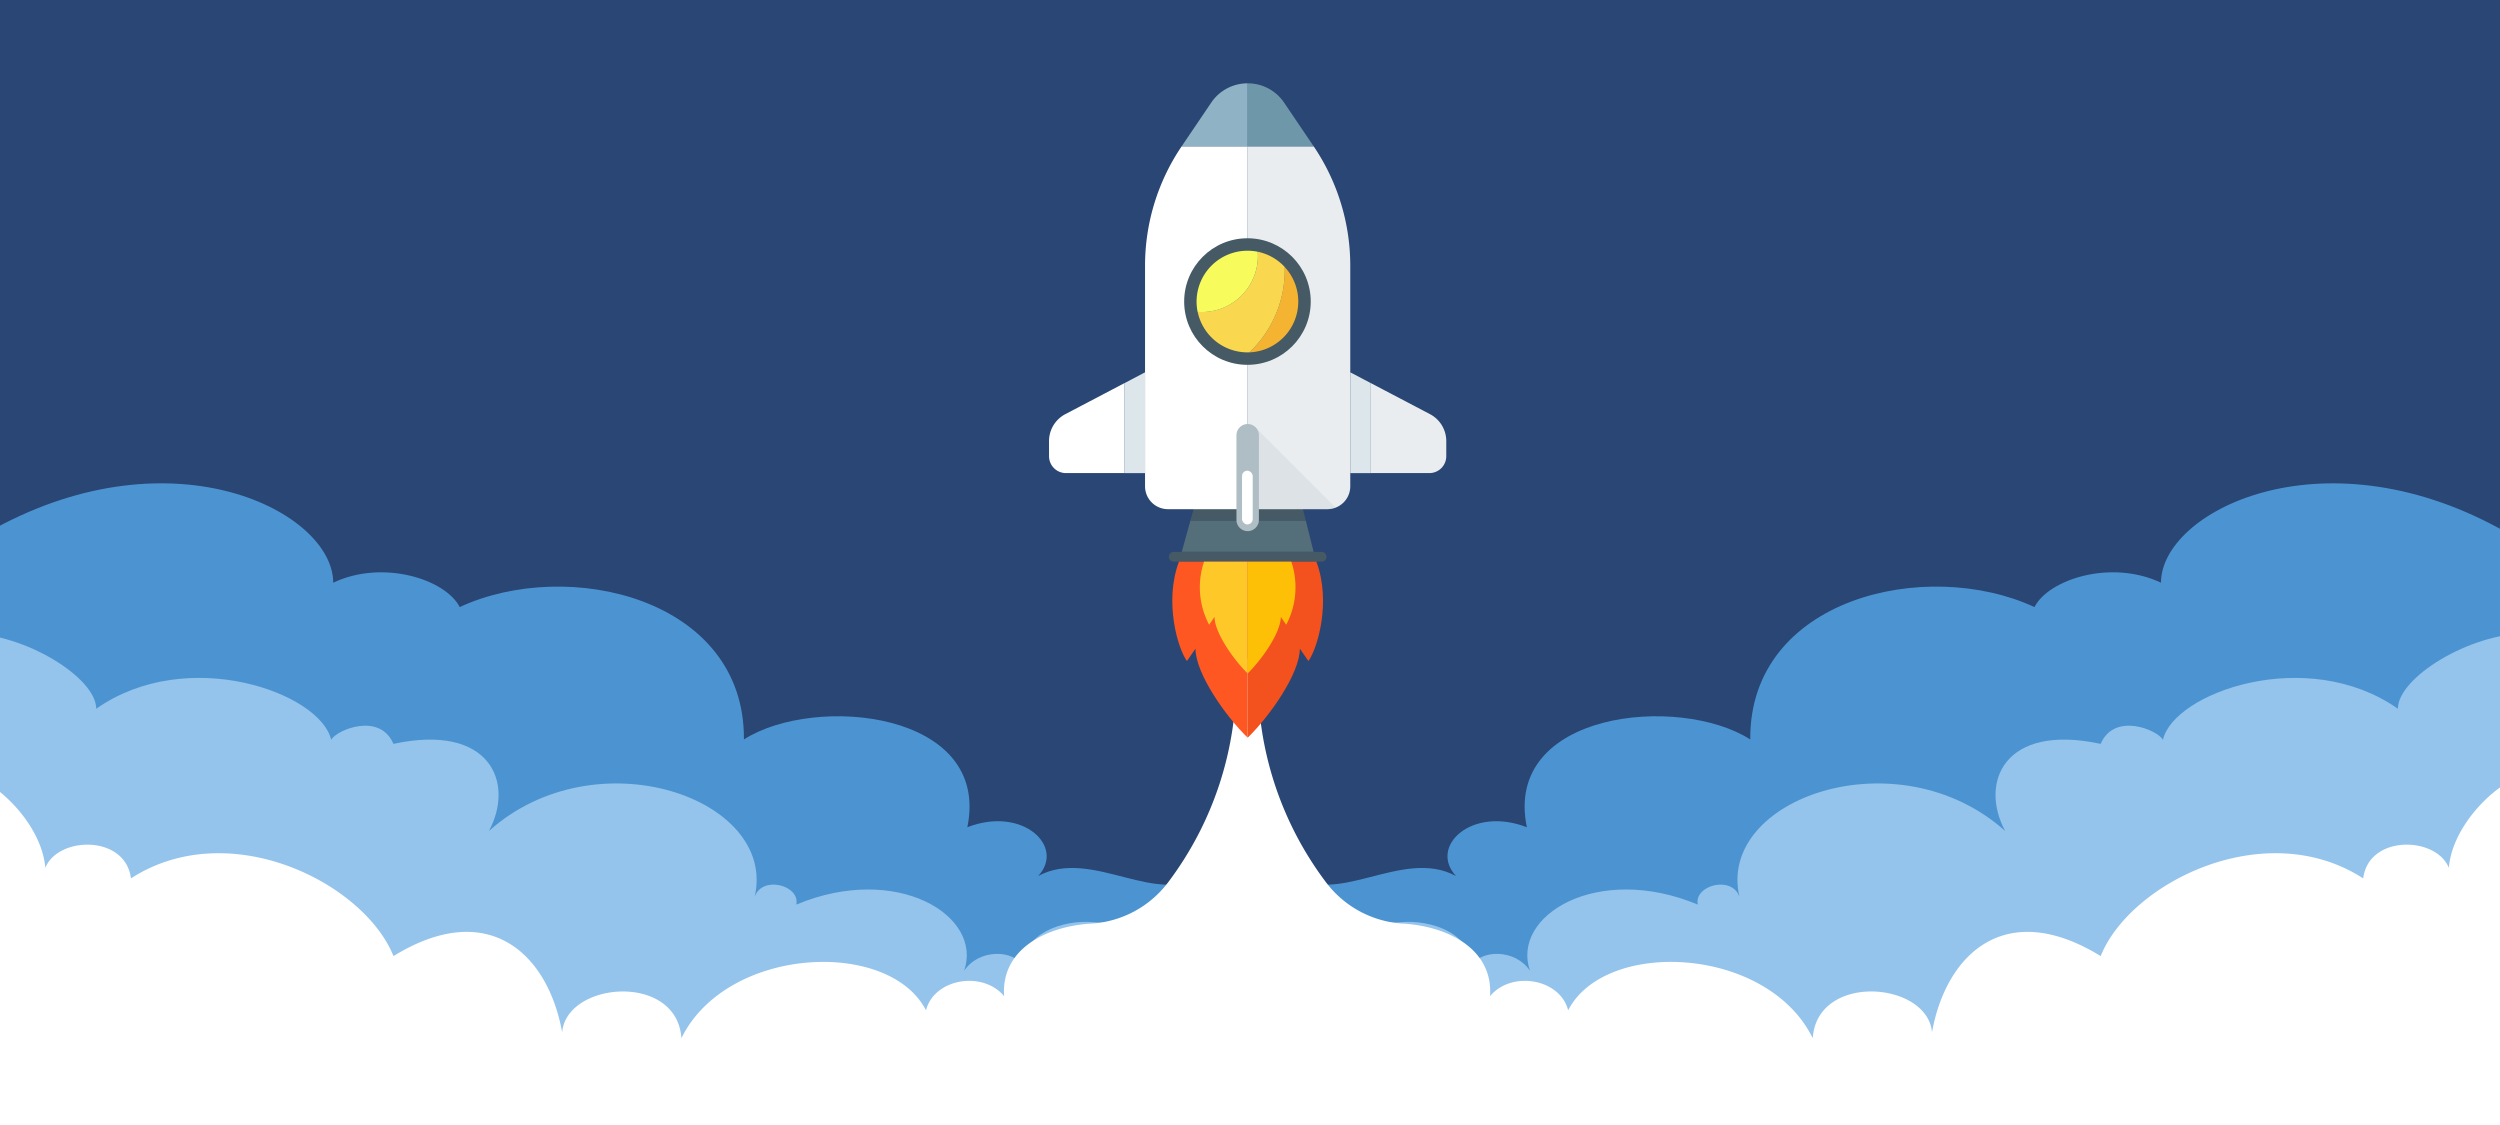 <svg xmlns="http://www.w3.org/2000/svg" xmlns:xlink="http://www.w3.org/1999/xlink" width="300" height="135" viewBox="0 0 300 135">
  <rect x="0" y="0" width="300" height="135" fill="#333333" stroke="none"/>
  <defs>
    <clipPath id="clip-path">
      <rect id="Rectangle_1156" data-name="Rectangle 1156" width="300" height="135" transform="translate(38 134)" fill="#2cbf6d"/>
    </clipPath>
  </defs>
  <g id="Mask_Group_3" data-name="Mask Group 3" transform="translate(-38 -134)" clip-path="url(#clip-path)">
    <g id="Group_5156" data-name="Group 5156">
      <g id="BACKGROUND_2" data-name="BACKGROUND 2" transform="translate(-582.683 86.037)">
        <g id="Group_5137" data-name="Group 5137" transform="translate(616.695 44.5)">
          <g id="Group_5136" data-name="Group 5136">
            <rect id="Rectangle_1154" data-name="Rectangle 1154" width="307.281" height="159.463" transform="translate(0)" fill="#294675"/>
            <g id="Group_5135" data-name="Group 5135" transform="translate(0 34.215)">
              <g id="Group_5134" data-name="Group 5134" transform="translate(0 27.248)">
                <path id="Path_14076" data-name="Path 14076" d="M923.976,152.877c-3.6,0-3.3,4.95-3.3,4.95-21.584-11.8-40.676-2-40.676,6.474-5.983-2.836-13.495-.4-15.178,2.923-13.035-6.029-34.229-1.037-34.108,15.887-8.51-5.454-29.685-3.373-26.809,10.534-6.639-2.583-11.8,2.322-8.5,5.851-6.552-3.52-14.519,4.083-19.98-.44-5.371-4.449-3.78-7.665-3.78-11.019h-2.622c0,3.353,1.591,6.57-3.78,11.019-5.461,4.523-13.428-3.08-19.98.44,3.294-3.529-1.865-8.434-8.5-5.851,2.876-13.906-18.3-15.988-26.809-10.534.121-16.924-21.073-21.916-34.107-15.887-1.683-3.32-9.2-5.759-15.178-2.923,0-8.473-19.093-18.278-40.676-6.474,0,0,.3-4.95-3.3-4.95v42.554l3.771,24.4L616.7,250.376H923.976L919.9,216.67l4.072-21.24Z" transform="translate(-616.695 -152.376)" fill="#4c94d1"/>
                <path id="Path_14077" data-name="Path 14077" d="M923.976,209.67c-6.969,0-15.547,5.326-15.547,9.054-10.928-7.669-26.925-1.917-28.191,3.728-.659-1.2-5.835-3.352-7.475.487-11.553-2.494-14.595,4.6-11.457,10.456-12.836-11.511-34.658-3.933-31.888,7.9-.916-2.623-5.479-1.376-5,.929-12.058-5.034-22.448,1.333-20.133,7.953-1.731-2.63-5.916-2.641-7.178-.473.305-3.94-4.631-5.725-8.4-5.364-3.868.371-7.706-.913-9.738-3.157-2.605-2.875-6.779-6.962-6.779-12.317l-1.86,1.912-1.446-1.912c0,5.355-4.588,9.442-7.193,12.317-2.034,2.244-5.871,3.528-9.739,3.157-3.765-.361-8.7,1.425-8.4,5.364-1.262-2.167-5.448-2.157-7.179.473,2.316-6.62-8.075-12.987-20.132-7.953.483-2.305-4.082-3.552-5-.929,2.77-11.832-19.052-19.41-31.888-7.9,3.138-5.851.1-12.95-11.457-10.456h0c-1.64-3.84-6.816-1.688-7.475-.487-1.267-5.646-17.263-11.4-28.191-3.728,0-3.728-8.579-9.054-15.548-9.054v63.273l13.1-.335-13.1,17.064H923.976l-13.1-17.064,13.1.335Z" transform="translate(-616.695 -191.672)" fill="#94c4eb"/>
              </g>
            </g>
          </g>
          <path id="Path_14078" data-name="Path 14078" d="M914.543,298.59c-1.53-3.809-9.619-3.991-10.275,1.27-11.805-7.619-27.983.544-31.505,9.323-11.426-7.028-18.545-.249-20.239,9.141-.542-6.108-13.785-7.178-14.312.712-5.432-11.074-24.915-11.992-29.35-3.344-.957-3.784-6.77-4.813-9.378-1.7.4-5.473-4.772-8.329-10.323-8.7a12.479,12.479,0,0,1-9.318-4.913,40.478,40.478,0,0,1-8.2-25.1l-1.311-1.849-1.311,1.849a40.477,40.477,0,0,1-8.2,25.1,12.478,12.478,0,0,1-9.317,4.913c-5.55.37-10.725,3.226-10.323,8.7-2.608-3.114-8.421-2.085-9.379,1.7-4.435-8.648-23.918-7.73-29.35,3.344-.526-7.889-13.77-6.819-14.312-.712-1.694-9.39-8.812-16.169-20.239-9.141-3.522-8.779-19.7-16.942-31.505-9.323-.656-5.26-8.744-5.079-10.275-1.27-.437-5.26-5.935-10.521-9.433-11.246v63.11H923.976v-63.11C920.479,288.069,914.98,293.33,914.543,298.59Z" transform="translate(-616.695 -190.99)" fill="#fff"/>
        </g>
      </g>
      <g id="Group_5155" data-name="Group 5155" transform="translate(163.883 144)">
        <g id="Group_5154" data-name="Group 5154">
          <g id="Group_5153" data-name="Group 5153">
            <g id="Group_5152" data-name="Group 5152">
              <g id="Group_5143" data-name="Group 5143" transform="translate(14.376 51.07)">
                <g id="Group_5142" data-name="Group 5142" transform="translate(0 0)">
                  <g id="Group_5139" data-name="Group 5139">
                    <g id="Group_5138" data-name="Group 5138" transform="translate(1.549)">
                      <path id="Path_14079" data-name="Path 14079" d="M983.964,210.81h-13.11l-.392,1.416h13.856Z" transform="translate(-969.427 -210.81)" fill="#455a64"/>
                      <path id="Path_14080" data-name="Path 14080" d="M968.276,215.216l-1.035,3.737h15.826l-.934-3.737Z" transform="translate(-967.24 -213.8)" fill="#546e7a"/>
                    </g>
                    <path id="Path_14081" data-name="Path 14081" d="M980.755,228.021H963.008a.59.59,0,0,1-.588-.588h0a.59.59,0,0,1,.588-.588h17.747a.59.59,0,0,1,.588.588h0A.59.59,0,0,1,980.755,228.021Z" transform="translate(-962.42 -221.692)" fill="#455a64"/>
                  </g>
                  <g id="Group_5140" data-name="Group 5140" transform="translate(0.416 6.329)">
                    <path id="Path_14082" data-name="Path 14082" d="M964.516,230.505c-1.818,4.818-.117,10.492.961,11.925l1.023-1.487c0,2.975,3.6,8.1,6.262,10.687V230.505Z" transform="translate(-963.716 -230.505)" fill="#fe5722"/>
                    <path id="Path_14083" data-name="Path 14083" d="M1000.11,230.505c1.818,4.818.117,10.492-.961,11.925l-1.022-1.487c0,2.975-3.6,8.1-6.262,10.687V230.505Z" transform="translate(-982.82 -230.505)" fill="#f3511e"/>
                  </g>
                  <g id="Group_5141" data-name="Group 5141" transform="translate(3.719 6.329)">
                    <path id="Path_14084" data-name="Path 14084" d="M974.5,230.505a9.624,9.624,0,0,0,.61,7.571l.649-.944c0,1.889,2.286,5.142,3.976,6.786V230.505Z" transform="translate(-973.993 -230.505)" fill="#fec928"/>
                    <path id="Path_14085" data-name="Path 14085" d="M997.1,230.505a9.624,9.624,0,0,1-.61,7.571l-.649-.944c0,1.889-2.286,5.142-3.976,6.786V230.505Z" transform="translate(-986.122 -230.505)" fill="#fec007"/>
                  </g>
                </g>
              </g>
              <g id="Group_5151" data-name="Group 5151">
                <g id="Group_5148" data-name="Group 5148" transform="translate(11.522)">
                  <g id="Group_5144" data-name="Group 5144">
                    <path id="Path_14086" data-name="Path 14086" d="M999.782,75.419h-7.924v43.538h9.567a2.747,2.747,0,0,0,2.747-2.747V89.74a25.554,25.554,0,0,0-4.389-14.32Z" transform="translate(-979.544 -67.856)" fill="#eaedef"/>
                    <path id="Path_14087" data-name="Path 14087" d="M957.93,75.419h0a25.552,25.552,0,0,0-4.391,14.322V116.21a2.747,2.747,0,0,0,2.747,2.747h9.567V75.419Z" transform="translate(-953.539 -67.856)" fill="#fff"/>
                    <path id="Path_14088" data-name="Path 14088" d="M999.782,59.446l-3.545-5.239a5.248,5.248,0,0,0-4.379-2.324v7.563Z" transform="translate(-979.544 -51.883)" fill="#6f97aa"/>
                    <path id="Path_14089" data-name="Path 14089" d="M975.126,51.883a5.249,5.249,0,0,0-4.377,2.323l-3.546,5.24h7.923Z" transform="translate(-962.812 -51.883)" fill="#8fb3c4"/>
                  </g>
                  <g id="Group_5147" data-name="Group 5147" transform="translate(4.695 18.592)">
                    <circle id="Ellipse_60" data-name="Ellipse 60" cx="7.594" cy="7.594" r="7.594" fill="#455a64"/>
                    <g id="Group_5146" data-name="Group 5146" transform="translate(1.49 1.49)">
                      <g id="Group_5145" data-name="Group 5145" transform="translate(0.125 0.125)">
                        <path id="Path_14090" data-name="Path 14090" d="M998.4,124.607a6.076,6.076,0,0,0-1.634-4.15c0,.12.009.24.009.362a13.631,13.631,0,0,1-4.233,9.886A6.1,6.1,0,0,0,998.4,124.607Z" transform="translate(-986.322 -118.629)" fill="#f4b432"/>
                        <path id="Path_14091" data-name="Path 14091" d="M983.634,116.957c0-.121-.006-.241-.009-.362a6.09,6.09,0,0,0-3.235-1.828c.012.167.021.335.021.5a6.73,6.73,0,0,1-6.73,6.73c-.17,0-.337-.008-.5-.021a6.106,6.106,0,0,0,5.979,4.869c.082,0,.164,0,.245-.006A13.63,13.63,0,0,0,983.634,116.957Z" transform="translate(-973.177 -114.767)" fill="#f9d74e"/>
                      </g>
                      <path id="Path_14092" data-name="Path 14092" d="M980.147,115.007c0-.17-.008-.337-.021-.5a6.109,6.109,0,0,0-7.213,7.213c.167.013.334.021.5.021A6.73,6.73,0,0,0,980.147,115.007Z" transform="translate(-972.788 -114.378)" fill="#f7fc5c"/>
                    </g>
                  </g>
                </g>
                <g id="Group_5149" data-name="Group 5149" transform="translate(36.149 34.676)">
                  <path id="Path_14093" data-name="Path 14093" d="M1030.178,159.792v12.1h2.466v-10.8Z" transform="translate(-1030.178 -159.792)" fill="#dde6eb"/>
                  <path id="Path_14094" data-name="Path 14094" d="M1046.907,170.785a3.656,3.656,0,0,0-1.957-3.237l-7.1-3.727v10.8h7.026a2.03,2.03,0,0,0,2.03-2.03Z" transform="translate(-1035.385 -162.526)" fill="#eaedef"/>
                </g>
                <g id="Group_5150" data-name="Group 5150" transform="translate(0 34.676)">
                  <path id="Path_14095" data-name="Path 14095" d="M948.331,159.792v12.1h-2.466v-10.8Z" transform="translate(-936.809 -159.792)" fill="#dde6eb"/>
                  <path id="Path_14096" data-name="Path 14096" d="M917.683,170.785a3.656,3.656,0,0,1,1.957-3.237l7.1-3.727v10.8h-7.026a2.03,2.03,0,0,1-2.03-2.03Z" transform="translate(-917.683 -162.526)" fill="#fff"/>
                </g>
                <path id="Path_14097" data-name="Path 14097" d="M994.054,180.079l9.715,9.714a3.987,3.987,0,0,1-1.664.186h-8.227Z" transform="translate(-969.393 -138.884)" fill="#8fa3ad" opacity="0.15" style="mix-blend-mode: multiply;isolation: isolate"/>
                <path id="Path_14098" data-name="Path 14098" d="M989.025,191.966h0a1.351,1.351,0,0,1-1.347-1.346V180.455a1.351,1.351,0,0,1,1.347-1.346h0a1.35,1.35,0,0,1,1.346,1.346V190.62A1.35,1.35,0,0,1,989.025,191.966Z" transform="translate(-965.186 -138.226)" fill="#afbdc4"/>
                <rect id="Rectangle_1155" data-name="Rectangle 1155" width="1.281" height="6.456" rx="0.641" transform="translate(23.161 46.481)" fill="#fff"/>
              </g>
            </g>
          </g>
        </g>
      </g>
    </g>
  </g>
</svg>
